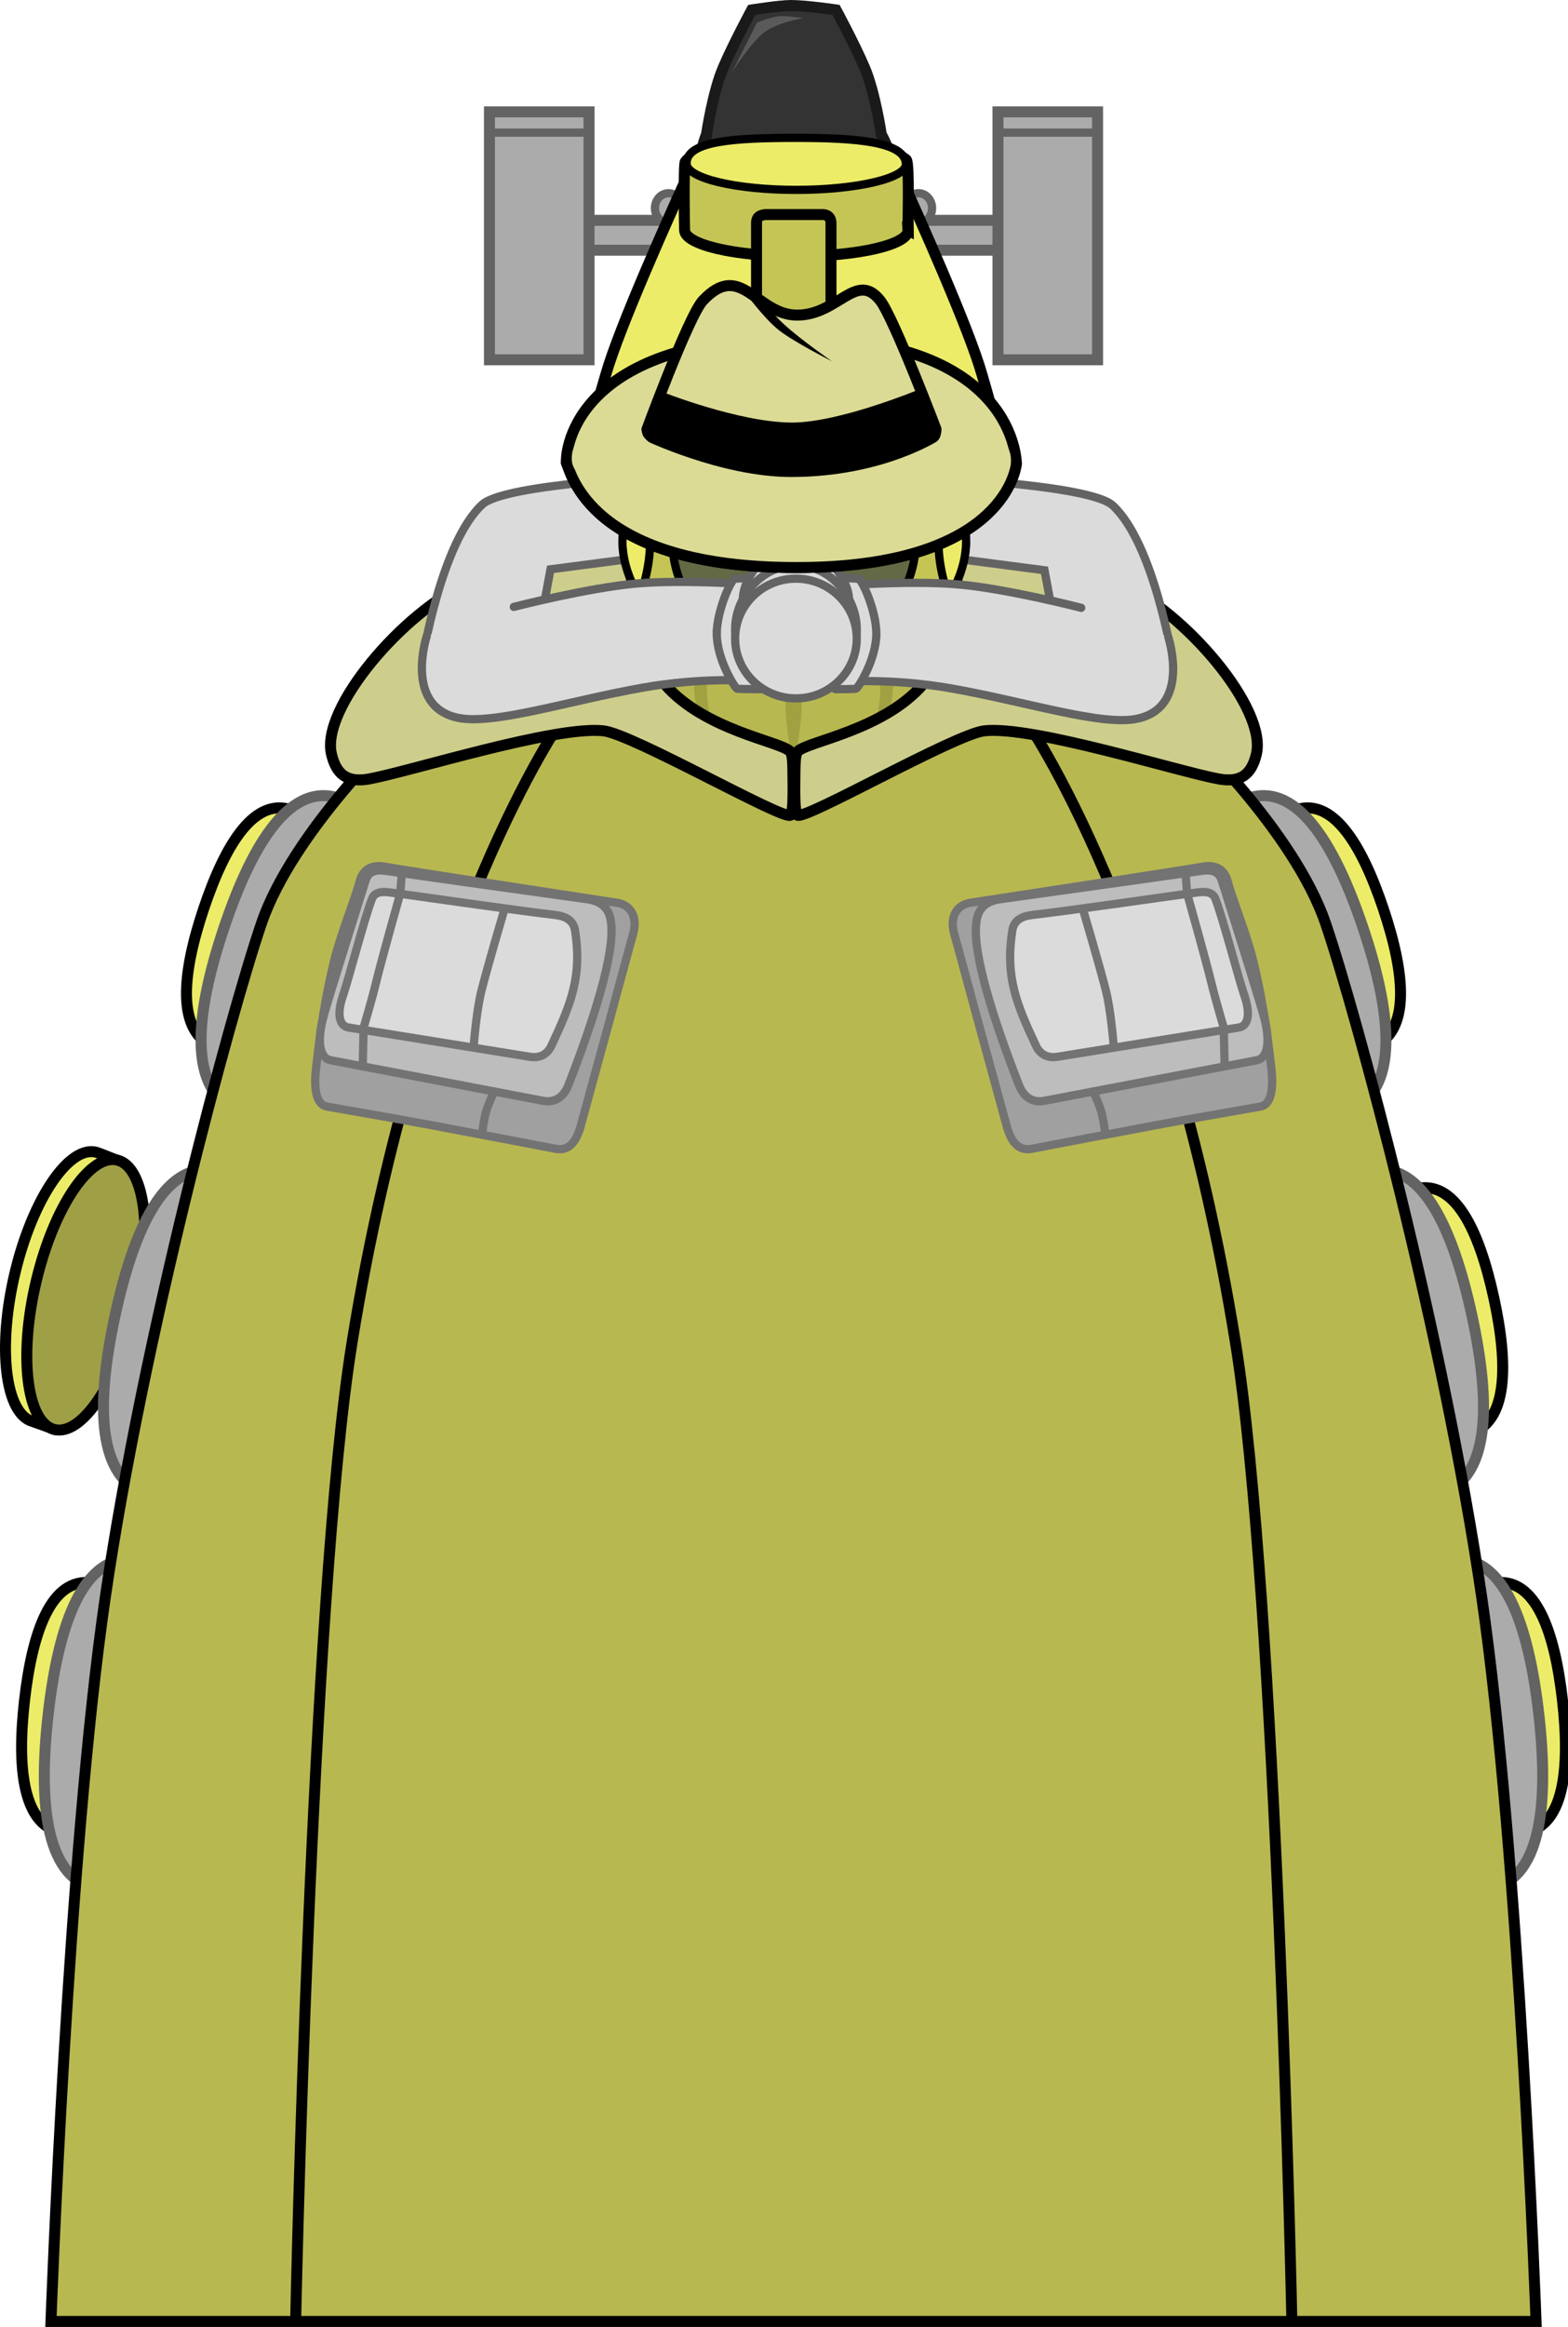 <svg viewBox="0,0,285.521,423.59" height="423.59" width="285.521" xmlns:xlink="http://www.w3.org/1999/xlink" xmlns="http://www.w3.org/2000/svg" version="1.1"><g transform="translate(-174.986,37.081)"><g style="mix-blend-mode: normal" stroke-dashoffset="0" stroke-dasharray="" stroke-miterlimit="10" stroke-linejoin="miter" fill-rule="nonzero" data-paper-data="{&quot;isPaintingLayer&quot;:true}"><g stroke-linecap="butt" stroke-width="2" stroke="#000000"><path fill="#ecec68" d="M195.763,199.798c-2.403,10.021 -11.217,23.186 -11.217,23.186c0,0 -3.382,-1.234 -3.671,-1.317c-4.98,-1.445 -6.388,-13.579 -3.145,-27.101c3.243,-13.523 9.909,-23.314 14.888,-21.869c0.304,0.088 3.996,1.551 3.996,1.551c0,0 2.193,12.854 -0.851,25.55z"></path><path fill="#9f9f46" d="M199.643,201.238c-3.243,13.523 -9.909,23.314 -14.888,21.869c-4.98,-1.445 -6.388,-13.579 -3.145,-27.101c3.243,-13.523 9.909,-23.314 14.888,-21.869c4.98,1.445 6.388,13.579 3.145,27.101z"></path></g><g><g stroke="#636363"><g><path stroke-linecap="butt" stroke-width="2" fill="#ababab" d="M341.688,8.466v-5.44h17.402v5.44z"></path><path stroke-linecap="butt" stroke-width="2" fill="#ababab" d="M356.709,28.414v-45.135h18.135v45.135z"></path><path stroke-linecap="butt" stroke-width="1.5" fill="#ababab" d="M342.237,3.53c-1.366,0 -2.473,-1.218 -2.473,-2.72c0,-1.502 1.107,-2.72 2.473,-2.72c1.366,0 2.473,1.218 2.473,2.72c0,1.502 -1.107,2.72 -2.473,2.72z"></path><path stroke-linecap="round" stroke-width="1.5" fill="none" d="M357.075,-12.944h17.768"></path></g><g><path stroke-linecap="butt" stroke-width="2" fill="#ababab" d="M279.865,8.466v-5.44h17.402v5.44z"></path><path stroke-linecap="butt" stroke-width="2" fill="#ababab" d="M264.111,28.414v-45.135h18.135v45.135z"></path><path stroke-linecap="butt" stroke-width="1.5" fill="#ababab" d="M294.244,0.809c0,-1.502 1.107,-2.72 2.473,-2.72c1.366,0 2.473,1.218 2.473,2.72c0,1.502 -1.107,2.72 -2.473,2.72c-1.366,0 -2.473,-1.218 -2.473,-2.72z"></path><path stroke-linecap="round" stroke-width="1.5" fill="none" d="M264.111,-12.944h17.768"></path></g></g><g stroke-linecap="round"><g stroke-width="0"><path stroke="none" fill="#333333" d="M303.631,-12.612c0,0 1.137,-7.713 3.051,-12.166c1.914,-4.453 5.183,-10.497 5.183,-10.497c0,0 5.08,-0.806 7.126,-0.806c2.822,0 8.24,0.806 8.24,0.806c0,0 3.27,6.044 5.183,10.497c1.914,4.453 3.051,12.166 3.051,12.166c0,0 10.41,17.208 -14.849,17.436c-24.834,0.224 -16.986,-17.436 -16.986,-17.436z"></path><path stroke="#000000" fill="#5a5a5a" d="M308.257,-23.91l4.58,-9.067c0,0 2.626,-1.022 3.9,-1.144c1.499,-0.143 4.527,0.338 4.527,0.338c0,0 -4.725,0.783 -7.144,2.619c-2.419,1.836 -5.862,7.254 -5.862,7.254z"></path></g><g stroke-width="2" stroke="#1a1a1a" fill="none"><path d="M303.631,-12.612c0,0 1.137,-7.713 3.051,-12.166c1.914,-4.453 5.183,-10.497 5.183,-10.497c0,0 5.08,-0.806 7.126,-0.806c2.822,0 8.24,0.806 8.24,0.806c0,0 3.27,6.044 5.183,10.497c1.914,4.453 3.051,12.166 3.051,12.166c0,0 10.41,17.208 -14.849,17.436c-24.834,0.224 -16.986,-17.436 -16.986,-17.436z"></path></g></g><path stroke-linecap="round" stroke-width="2" stroke="#000000" fill="#ecec68" d="M282.654,82.621c-5.953,-24.492 1.025,-45.841 2.67,-51.602c2.42,-8.475 11.555,-28.88 15.935,-38.478c0.525,-1.15 1.82,-1.946 1.82,-1.946l32.92,0.493c0,0 1.521,0.756 2.159,2.156c4.491,9.858 13.252,29.501 15.615,37.775c1.645,5.76 8.623,27.11 2.67,51.602z"></path><g stroke-linecap="butt" stroke="#000000"><path stroke-width="2" fill="#c5c556" d="M340.316,4.839c0.121,2.612 -9.104,4.735 -20.335,4.735c-11.231,0 -20.22,-2.123 -20.335,-4.735c-0.027,-0.605 -0.213,-12.014 0.126,-12.476c2.032,-2.767 10.585,-3.14 20.209,-3.14c9.09,0 17.373,0.465 20.029,2.777c0.626,0.544 0.271,12.072 0.307,12.839z"></path><path stroke-width="1.5" fill="#ecec68" d="M339.948,-7.25c0.119,2.612 -8.939,4.735 -19.967,4.735c-11.027,0 -19.853,-2.123 -19.967,-4.735c-0.183,-4.227 8.939,-4.735 19.967,-4.735c11.027,0 19.783,0.71 19.967,4.735z"></path></g><path stroke-linecap="butt" stroke-width="2" stroke="#000000" fill="#c5c556" d="M312.745,82.375v-78.921c0,0 -0.014,-0.68 0.388,-1.049c0.402,-0.369 1.218,-0.427 1.218,-0.427h10.474c0,0 0.671,-0.01 1.088,0.427c0.417,0.437 0.388,1.12 0.388,1.12v78.85z"></path></g><g stroke-linecap="butt" stroke-width="2"><path stroke="#000000" fill="#ecec68" d="M200.963,275.424c-1.421,12.568 -6.938,22.16 -14.365,21.144c-7.427,-1.016 -8.572,-11.519 -7.151,-24.087c1.421,-12.568 4.869,-22.443 12.296,-21.427c7.427,1.016 10.64,11.802 9.22,24.37z"></path><path stroke="#636363" fill="#ababab" d="M212.099,278.942c-1.872,16.56 -9.142,29.197 -18.927,27.859c-9.785,-1.339 -11.294,-15.177 -9.422,-31.737c1.872,-16.56 6.416,-29.57 16.201,-28.232c9.785,1.339 14.02,15.55 12.148,32.11z"></path></g><path stroke-linecap="butt" stroke-width="2" stroke="#636363" fill="#ababab" d="M223.75,209.581c-3.542,16.226 -12.05,27.891 -21.638,25.359c-9.588,-2.533 -9.682,-16.47 -6.139,-32.696c3.542,-16.226 9.379,-28.597 18.967,-26.064c9.588,2.533 12.353,17.175 8.81,33.402z"></path><g stroke-linecap="butt" stroke-width="2"><path stroke="#000000" fill="#ecec68" d="M232.427,136.559c-3.985,11.882 -11.343,19.84 -18.364,16.991c-7.021,-2.849 -5.962,-13.363 -1.977,-25.245c3.985,-11.882 9.387,-20.634 16.408,-17.784c7.021,2.849 7.918,14.157 3.933,26.039z"></path><path stroke="#636363" fill="#ababab" d="M242.542,142.775c-5.251,15.656 -14.945,26.141 -24.197,22.387c-9.251,-3.754 -7.856,-17.607 -2.605,-33.263c5.251,-15.656 12.368,-27.187 21.619,-23.433c9.251,3.754 10.433,18.653 5.182,34.309z"></path></g><g stroke-linecap="butt" stroke-width="2"><path stroke="#000000" fill="#ecec68" d="M437.991,275.424c-1.421,-12.568 1.793,-23.354 9.22,-24.37c7.427,-1.016 10.875,8.858 12.296,21.427c1.421,12.568 0.276,23.071 -7.151,24.087c-7.427,1.016 -12.944,-8.575 -14.365,-21.144z"></path><path stroke="#636363" fill="#ababab" d="M426.855,278.942c-1.872,-16.56 2.362,-30.771 12.148,-32.11c9.785,-1.339 14.329,11.672 16.201,28.232c1.872,16.56 0.364,30.398 -9.422,31.737c-9.786,1.339 -17.055,-11.299 -18.927,-27.859z"></path></g><g stroke-linecap="butt" stroke-width="2"><path stroke="#000000" fill="#ecec68" d="M425.913,204.715c-2.688,-12.315 -0.59,-23.428 6.687,-25.35c7.277,-1.922 11.707,7.467 14.395,19.782c2.688,12.315 2.618,22.893 -4.66,24.815c-7.277,1.922 -13.734,-6.931 -16.423,-19.246z"></path><path stroke="#636363" fill="#ababab" d="M415.204,209.581c-3.542,-16.226 -0.778,-30.869 8.81,-33.402c9.588,-2.533 15.425,9.838 18.967,26.064c3.542,16.226 3.449,30.163 -6.139,32.696c-9.588,2.533 -18.096,-9.132 -21.638,-25.359z"></path></g><g stroke-linecap="butt" stroke-width="2"><path stroke="#000000" fill="#ecec68" d="M406.527,136.56c-3.985,-11.882 -3.088,-23.19 3.933,-26.039c7.021,-2.849 12.423,5.902 16.408,17.784c3.985,11.882 5.044,22.396 -1.977,25.245c-7.021,2.849 -14.379,-5.108 -18.364,-16.991z"></path><path stroke="#636363" fill="#ababab" d="M396.412,142.775c-5.251,-15.656 -4.069,-30.555 5.182,-34.309c9.251,-3.754 16.369,7.777 21.619,23.433c5.251,15.656 6.646,29.509 -2.605,33.263c-9.251,3.754 -18.946,-6.731 -24.197,-22.387z"></path></g><g><g><g stroke-linecap="round" stroke-width="2" stroke="#000000"><path fill="#b8b851" d="M184.267,385.509c0,0 3.01,-84.758 9.904,-131.92c6.894,-47.162 22.683,-105.737 28.42,-122.574c5.737,-16.837 25.406,-35.387 25.406,-35.387c0,0 48.375,-18.463 71.997,-18.463c24.024,0 70.964,18.463 70.964,18.463c0,0 19.668,18.55 25.406,35.387c5.737,16.837 21.526,75.412 28.42,122.574c6.894,47.162 9.904,131.92 9.904,131.92z"></path><g fill="none"><path d="M228.84,384.689c0,0 2.743,-130.96 10.257,-177.411c12.402,-76.664 38.232,-113.342 38.232,-113.342"></path><path d="M361.719,93.936c0,0 25.83,36.678 38.232,113.342c7.514,46.45 10.257,177.411 10.257,177.411"></path></g></g><g stroke-width="1.5" stroke="#737373"><g><path stroke-linecap="butt" fill="#a0a0a0" d="M232.553,157.195c0.333,-2.762 1.139,-10.653 3.276,-19.374c1.218,-4.972 3.813,-11.252 4.628,-14.397c0.612,-2.363 2.329,-3.135 4.534,-2.745c4.111,0.728 31.527,4.927 42.318,6.576c2.747,0.42 3.791,2.817 2.956,5.727c-0.752,2.62 -2.425,8.889 -4.237,15.539c-1.916,7.032 -3.986,14.511 -5.285,19.317c-0.727,2.69 -2.041,4.693 -4.554,4.212c-5.452,-1.044 -16.42,-3.141 -22.283,-4.238c-5.659,-1.059 -15.237,-2.733 -19.371,-3.451c-1.247,-0.217 -2.653,-1.598 -1.982,-7.164z"></path><path stroke-linecap="butt" fill="#bdbdbd" d="M234.012,147.524c1.253,-4.36 5.809,-18.828 7.555,-24.357c0.565,-1.789 2.094,-1.962 3.799,-1.705c4.773,0.72 27.42,3.88 36.561,5.153c2.3,0.32 3.96,1.461 4.287,3.986c0.933,5.668 -3.374,18.68 -7.718,29.812c-0.874,2.24 -2.479,3.306 -4.662,2.889c-5.032,-0.961 -30.181,-5.766 -38.665,-7.386c-1.758,-0.336 -2.718,-2.962 -1.157,-8.391z"></path><path stroke-linecap="butt" fill="#dbdbdb" d="M237.46,144.095c1.051,-3.047 3.785,-13.673 5.249,-17.537c0.474,-1.25 1.756,-1.371 3.186,-1.192c4.003,0.503 22.532,3.225 30.199,4.115c1.929,0.224 3.321,1.021 3.596,2.786c1.304,8.383 -0.654,13.227 -4.297,21.008c-0.733,1.566 -2.079,2.311 -3.91,2.019c-4.221,-0.672 -25.936,-4.201 -33.052,-5.334c-1.474,-0.235 -2.279,-2.07 -0.97,-5.865z"></path><path stroke-linecap="round" fill="none" d="M261.244,153.231c0,0 0.486,-6.276 1.399,-9.915c1.118,-4.457 4.196,-14.873 4.196,-14.873"></path><path stroke-linecap="round" fill="none" d="M262.798,169.13c0,0 0.274,-2.386 0.695,-3.844c0.422,-1.458 1.481,-3.678 1.481,-3.678"></path><path stroke-linecap="round" fill="none" d="M241.04,156.821l0.155,-6.838c0,0 1.483,-4.989 2.241,-8.107c1.088,-4.474 4.441,-16.339 4.441,-16.339l0.311,-4.274"></path></g><g><path stroke-linecap="butt" fill="#a0a0a0" d="M406.466,157.195c0.671,5.567 -0.735,6.947 -1.982,7.164c-4.134,0.719 -13.711,2.393 -19.371,3.451c-5.864,1.097 -16.831,3.194 -22.283,4.238c-2.514,0.481 -3.827,-1.522 -4.554,-4.212c-1.299,-4.806 -3.369,-12.284 -5.285,-19.317c-1.812,-6.65 -3.485,-12.919 -4.237,-15.539c-0.835,-2.909 0.209,-5.307 2.956,-5.727c10.79,-1.649 38.207,-5.849 42.318,-6.576c2.205,-0.39 3.922,0.383 4.534,2.745c0.815,3.145 3.41,9.425 4.628,14.397c2.137,8.721 2.943,16.611 3.276,19.374z"></path><path stroke-linecap="butt" fill="#bdbdbd" d="M405.006,147.524c1.561,5.429 0.601,8.055 -1.157,8.391c-8.484,1.621 -33.633,6.425 -38.665,7.386c-2.183,0.417 -3.788,-0.649 -4.662,-2.889c-4.344,-11.132 -8.65,-24.144 -7.718,-29.812c0.327,-2.524 1.987,-3.665 4.287,-3.986c9.141,-1.273 31.788,-4.433 36.561,-5.153c1.705,-0.257 3.234,-0.084 3.799,1.705c1.746,5.529 6.302,19.997 7.555,24.357z"></path><path stroke-linecap="butt" fill="#dbdbdb" d="M401.558,144.095c1.309,3.795 0.504,5.63 -0.97,5.865c-7.116,1.133 -28.831,4.662 -33.052,5.334c-1.831,0.292 -3.177,-0.454 -3.91,-2.019c-3.643,-7.781 -5.601,-12.626 -4.297,-21.008c0.274,-1.764 1.667,-2.562 3.596,-2.786c7.667,-0.89 26.195,-3.612 30.199,-4.115c1.43,-0.18 2.713,-0.058 3.186,1.192c1.464,3.865 4.198,14.49 5.249,17.537z"></path><path stroke-linecap="round" fill="none" d="M372.18,128.443c0,0 3.078,10.416 4.196,14.873c0.913,3.639 1.399,9.915 1.399,9.915"></path><path stroke-linecap="round" fill="none" d="M374.045,161.608c0,0 1.059,2.22 1.481,3.678c0.422,1.458 0.695,3.844 0.695,3.844"></path><path stroke-linecap="round" fill="none" d="M390.83,121.263l0.311,4.274c0,0 3.353,11.866 4.441,16.339c0.758,3.118 2.241,8.107 2.241,8.107l0.155,6.838"></path></g></g></g><g><g stroke-linecap="butt" stroke-width="0" stroke="none"><path fill="#b8b851" d="M346.818,79.475c0,11.726 -10.337,24.925 -27.229,24.925c-16.892,0 -28.161,-13.199 -28.161,-24.925c0,-11.726 11.269,-6.872 28.161,-6.872c16.892,0 27.229,-4.854 27.229,6.872z"></path><g fill="#a1a142"><path d="M317.984,89.63c0,-6.805 1.511,-12.33 1.511,-12.33c0,0 1.511,5.525 1.511,12.33c0,6.805 -1.511,12.33 -1.511,12.33c0,0 -1.511,-5.525 -1.511,-12.33z"></path><g><path d="M301.386,87.989c0,-6.805 5.428,-12.33 5.428,-12.33c0,0 -3.122,5.525 -3.122,12.33c0,6.805 3.122,12.33 3.122,12.33c0,0 -5.428,-5.525 -5.428,-12.33z"></path><path d="M332.158,100.319c0,0 3.122,-5.525 3.122,-12.33c0,-6.805 -3.122,-12.33 -3.122,-12.33c0,0 5.428,5.525 5.428,12.33c0,6.805 -5.428,12.33 -5.428,12.33z"></path></g></g></g><g stroke-linecap="round" stroke-width="2" stroke="#000000" fill="#cece8c"><path d="M342.61,61.164c0,0 28.308,4.247 36.167,7.778c11.959,5.373 26.987,22.936 24.98,31.284c-0.856,3.56 -2.741,5.249 -6.891,4.483c-7.466,-1.378 -33.79,-9.717 -42.622,-8.757c-5.313,0.578 -33.019,16.498 -34.095,15.343c-0.444,-0.476 -0.462,-3.711 -0.42,-6.664c0.033,-2.295 -0.006,-4.413 0.539,-4.947c1.878,-1.84 15.423,-3.798 22.723,-12.109c3.248,-3.698 3.236,-10.514 3.236,-10.514z"></path><path d="M292.88,77.063c0,0 -0.012,6.816 3.236,10.514c7.301,8.311 20.845,10.268 22.723,12.109c0.545,0.534 0.506,2.652 0.539,4.947c0.043,2.953 0.024,6.188 -0.42,6.664c-1.076,1.155 -28.782,-14.766 -34.095,-15.343c-8.832,-0.96 -35.156,7.379 -42.622,8.757c-4.15,0.766 -6.036,-0.923 -6.891,-4.483c-2.007,-8.348 13.021,-25.911 24.98,-31.284c7.859,-3.531 36.167,-7.778 36.167,-7.778z"></path></g></g></g><path stroke-linecap="round" stroke-width="1.5" stroke="#636363" fill="#dbdbdb" d="M367.668,80.063l-2.487,-13.334l-19.582,-2.564l-2.176,-14.36c0,0 30.015,1.259 34.191,5.129c7.534,6.98 10.879,28.207 10.879,28.207"></path><path stroke-linecap="round" stroke-width="1.5" stroke="#636363" fill="#dbdbdb" d="M251.919,82.969c0,0 3.345,-21.228 10.879,-28.207c4.176,-3.869 34.191,-5.129 34.191,-5.129l-2.176,14.36l-19.582,2.564l-2.487,13.334"></path><g stroke-linecap="butt" stroke-width="1.5" stroke="#000000"><g><g><path fill="#c5c556" d="M337.934,51.227c0.302,0.009 2.76,-0.745 5.153,-0.747c2.302,-0.002 4.544,0.747 4.75,0.901c1.783,1.339 2.142,5.513 2.142,10.095c0,4.85 -0.288,9.161 -2.422,10.185c-0.177,0.085 -2.445,0.5 -4.736,0.497c-2.314,-0.004 -4.652,-0.426 -4.887,-0.433c-2.015,-0.058 -3.652,-4.589 -3.652,-10.249c0,-5.66 1.638,-10.31 3.652,-10.249z"></path><path fill="#ecec68" d="M350.911,61.476c0,5.558 -3.119,10.063 -3.119,10.063c0,0 -1.92,-4.505 -1.92,-10.063c0,-5.558 2.054,-10.063 2.054,-10.063c0,0 2.986,4.505 2.986,10.063z"></path></g><g><path fill="#c5c556" d="M301.301,51.227c2.015,-0.061 3.652,4.589 3.652,10.249c0,5.66 -1.637,10.191 -3.652,10.249c-0.234,0.007 -2.573,0.429 -4.887,0.433c-2.291,0.004 -4.559,-0.412 -4.736,-0.497c-2.134,-1.024 -2.422,-5.335 -2.422,-10.185c0,-4.581 0.359,-8.756 2.142,-10.095c0.206,-0.155 2.448,-0.903 4.75,-0.901c2.393,0.002 4.852,0.756 5.153,0.747z"></path><path fill="#ecec68" d="M291.31,51.413c0,0 2.054,4.505 2.054,10.063c0,5.558 -1.92,10.063 -1.92,10.063c0,0 -3.119,-4.505 -3.119,-10.063c0,-5.558 2.986,-10.063 2.986,-10.063z"></path></g></g><path fill="#626944" d="M341.782,60.951c0,12.349 -9.524,20.104 -22.193,20.104c-12.669,0 -22.193,-7.755 -22.193,-20.104c0,-12.349 9.524,-24.617 22.193,-24.617c12.669,0 22.193,12.268 22.193,24.617z"></path></g><g stroke-width="1.5" stroke="#636363" fill="#dbdbdb"><path stroke-linecap="round" d="M387.716,78.867c0,0 4.182,12.719 -5.595,14.873c-6.419,1.414 -20.147,-3.06 -33.725,-5.471c-11.386,-2.021 -20.359,-1.197 -20.359,-1.197l-5.595,-12.651l3.73,-4.787c0,0 14.146,-1.117 23.157,-0.342c9.01,0.775 22.535,4.274 22.535,4.274"></path><path stroke-linecap="round" d="M268.548,73.396c0,0 13.525,-3.498 22.535,-4.274c9.01,-0.775 23.157,0.342 23.157,0.342l3.73,4.787l-5.595,12.651c0,0 -8.973,-0.825 -20.359,1.197c-13.577,2.41 -27.306,6.885 -33.725,5.471c-9.777,-2.154 -5.595,-14.873 -5.595,-14.873"></path><g stroke-linecap="butt"><path d="M330.835,88.302c-0.381,0.055 -3.277,0.083 -3.715,0.083c-0.666,0 0.874,-5.204 0.874,-10.129c0,-6.646 -1.189,-10.129 -0.874,-10.129c0.617,0 3.662,0.056 4.167,0.162c0.708,0.149 3.273,5.861 3.273,9.967c0,4.746 -3.372,9.996 -3.725,10.046z"></path><path d="M305.505,78.255c0,-4.106 2.566,-9.817 3.273,-9.967c0.505,-0.107 4.793,-0.162 5.411,-0.162c0.315,0 -2.428,3.483 -2.428,10.129c0,4.925 3.094,10.129 2.428,10.129c-0.439,0 -4.577,-0.028 -4.959,-0.083c-0.353,-0.05 -3.725,-5.3 -3.725,-10.046z"></path><g><path d="M319.92,72.697c-5.343,0 -9.675,4.552 -9.675,-0.543c0,-3.268 2.378,-6.406 5.067,-8.782c1.503,-1.328 2.575,-2.939 4.491,-2.939c2.101,0 3.187,1.567 4.773,3.121c2.448,2.397 5.018,5.509 5.018,8.6c0,5.095 -4.331,0.543 -9.675,0.543z"></path><g><path d="M319.92,78.127c-6.116,0 -11.073,5.378 -11.073,-0.641c0,-6.019 4.958,-11.668 11.073,-11.668c6.116,0 11.073,5.649 11.073,11.668c0,6.019 -4.958,0.641 -11.073,0.641z"></path><path d="M319.92,90.051c-6.116,0 -11.073,-4.879 -11.073,-10.898c0,-6.019 4.958,-10.898 11.073,-10.898c6.116,0 11.073,4.879 11.073,10.898c0,6.019 -4.958,10.898 -11.073,10.898z"></path></g></g></g></g><g><path stroke-linecap="round" stroke-width="2" stroke="#000000" fill="#dbdb95" d="M320.132,66.233c-37.855,0.027 -41.143,-17.394 -41.945,-18.873c-0.408,-0.752 -0.031,-23.044 41.877,-22.94c40.175,0.007 39.995,22.94 39.995,22.94c0,0 -3.377,18.848 -39.927,18.873z"></path><g stroke-linecap="round"><path stroke-width="2" stroke="#000000" fill="#dbdb95" d="M320.132,66.233c-37.855,0.027 -41.143,-17.394 -41.945,-18.873c-1.257,-2.32 14.174,-5.129 14.174,-5.129c0,0 7.985,-21.809 10.63,-24.617c6.958,-7.386 9.714,2.667 17.158,2.667c7.443,0 10.774,-8.127 15.106,-2.667c2.515,3.17 10.63,24.617 10.63,24.617c0,0 14.408,2.882 14.174,5.129c-0.188,1.805 -3.377,18.848 -39.927,18.873z"></path><path stroke-width="0" stroke="none" fill="#000000" d="M314.554,17.819c0,0 0.1,1.316 3.277,4.209c3.176,2.893 8.659,6.663 8.659,6.663c0,0 -6.918,-3.502 -9.635,-5.636c-2.716,-2.134 -6.031,-6.673 -6.031,-6.673z"></path><path stroke-width="1.5" stroke="#000000" fill="#000000" d="M319.03,49.001c-12.594,0 -26.669,-6.77 -26.669,-6.77c0,0 0.921,-2.515 2.241,-5.948c0.172,-0.449 0.537,-1.389 0.537,-1.389c0,0 14.301,5.696 24.078,5.696c8.843,0 23.424,-6.088 23.424,-6.088c0,0 0.65,1.039 0.923,1.731c1.362,3.459 2.323,5.998 2.323,5.998c0,0 -10.074,6.77 -26.856,6.77z"></path></g><path stroke-linecap="butt" stroke-width="0" stroke="none" fill="#dbdb95" d="M339.436,46.773c0,0 6.189,-2.371 6.782,-4.437c0.43,-1.497 0.056,-1.957 0.056,-1.957c0,0 10.597,-2.178 12.659,5.081c2.117,10.149 -19.497,1.312 -19.497,1.312z"></path><path stroke-linecap="butt" stroke-width="0" stroke="none" fill="#dbdb95" d="M279.242,45.05c2.062,-7.26 12.659,-5.081 12.659,-5.081c0,0 -0.374,0.46 0.056,1.957c0.594,2.066 6.782,4.437 6.782,4.437c0,0 -21.615,8.837 -19.497,-1.312z"></path></g></g></g></svg><!--rotationCenter:145.01408085506952:217.080565-->